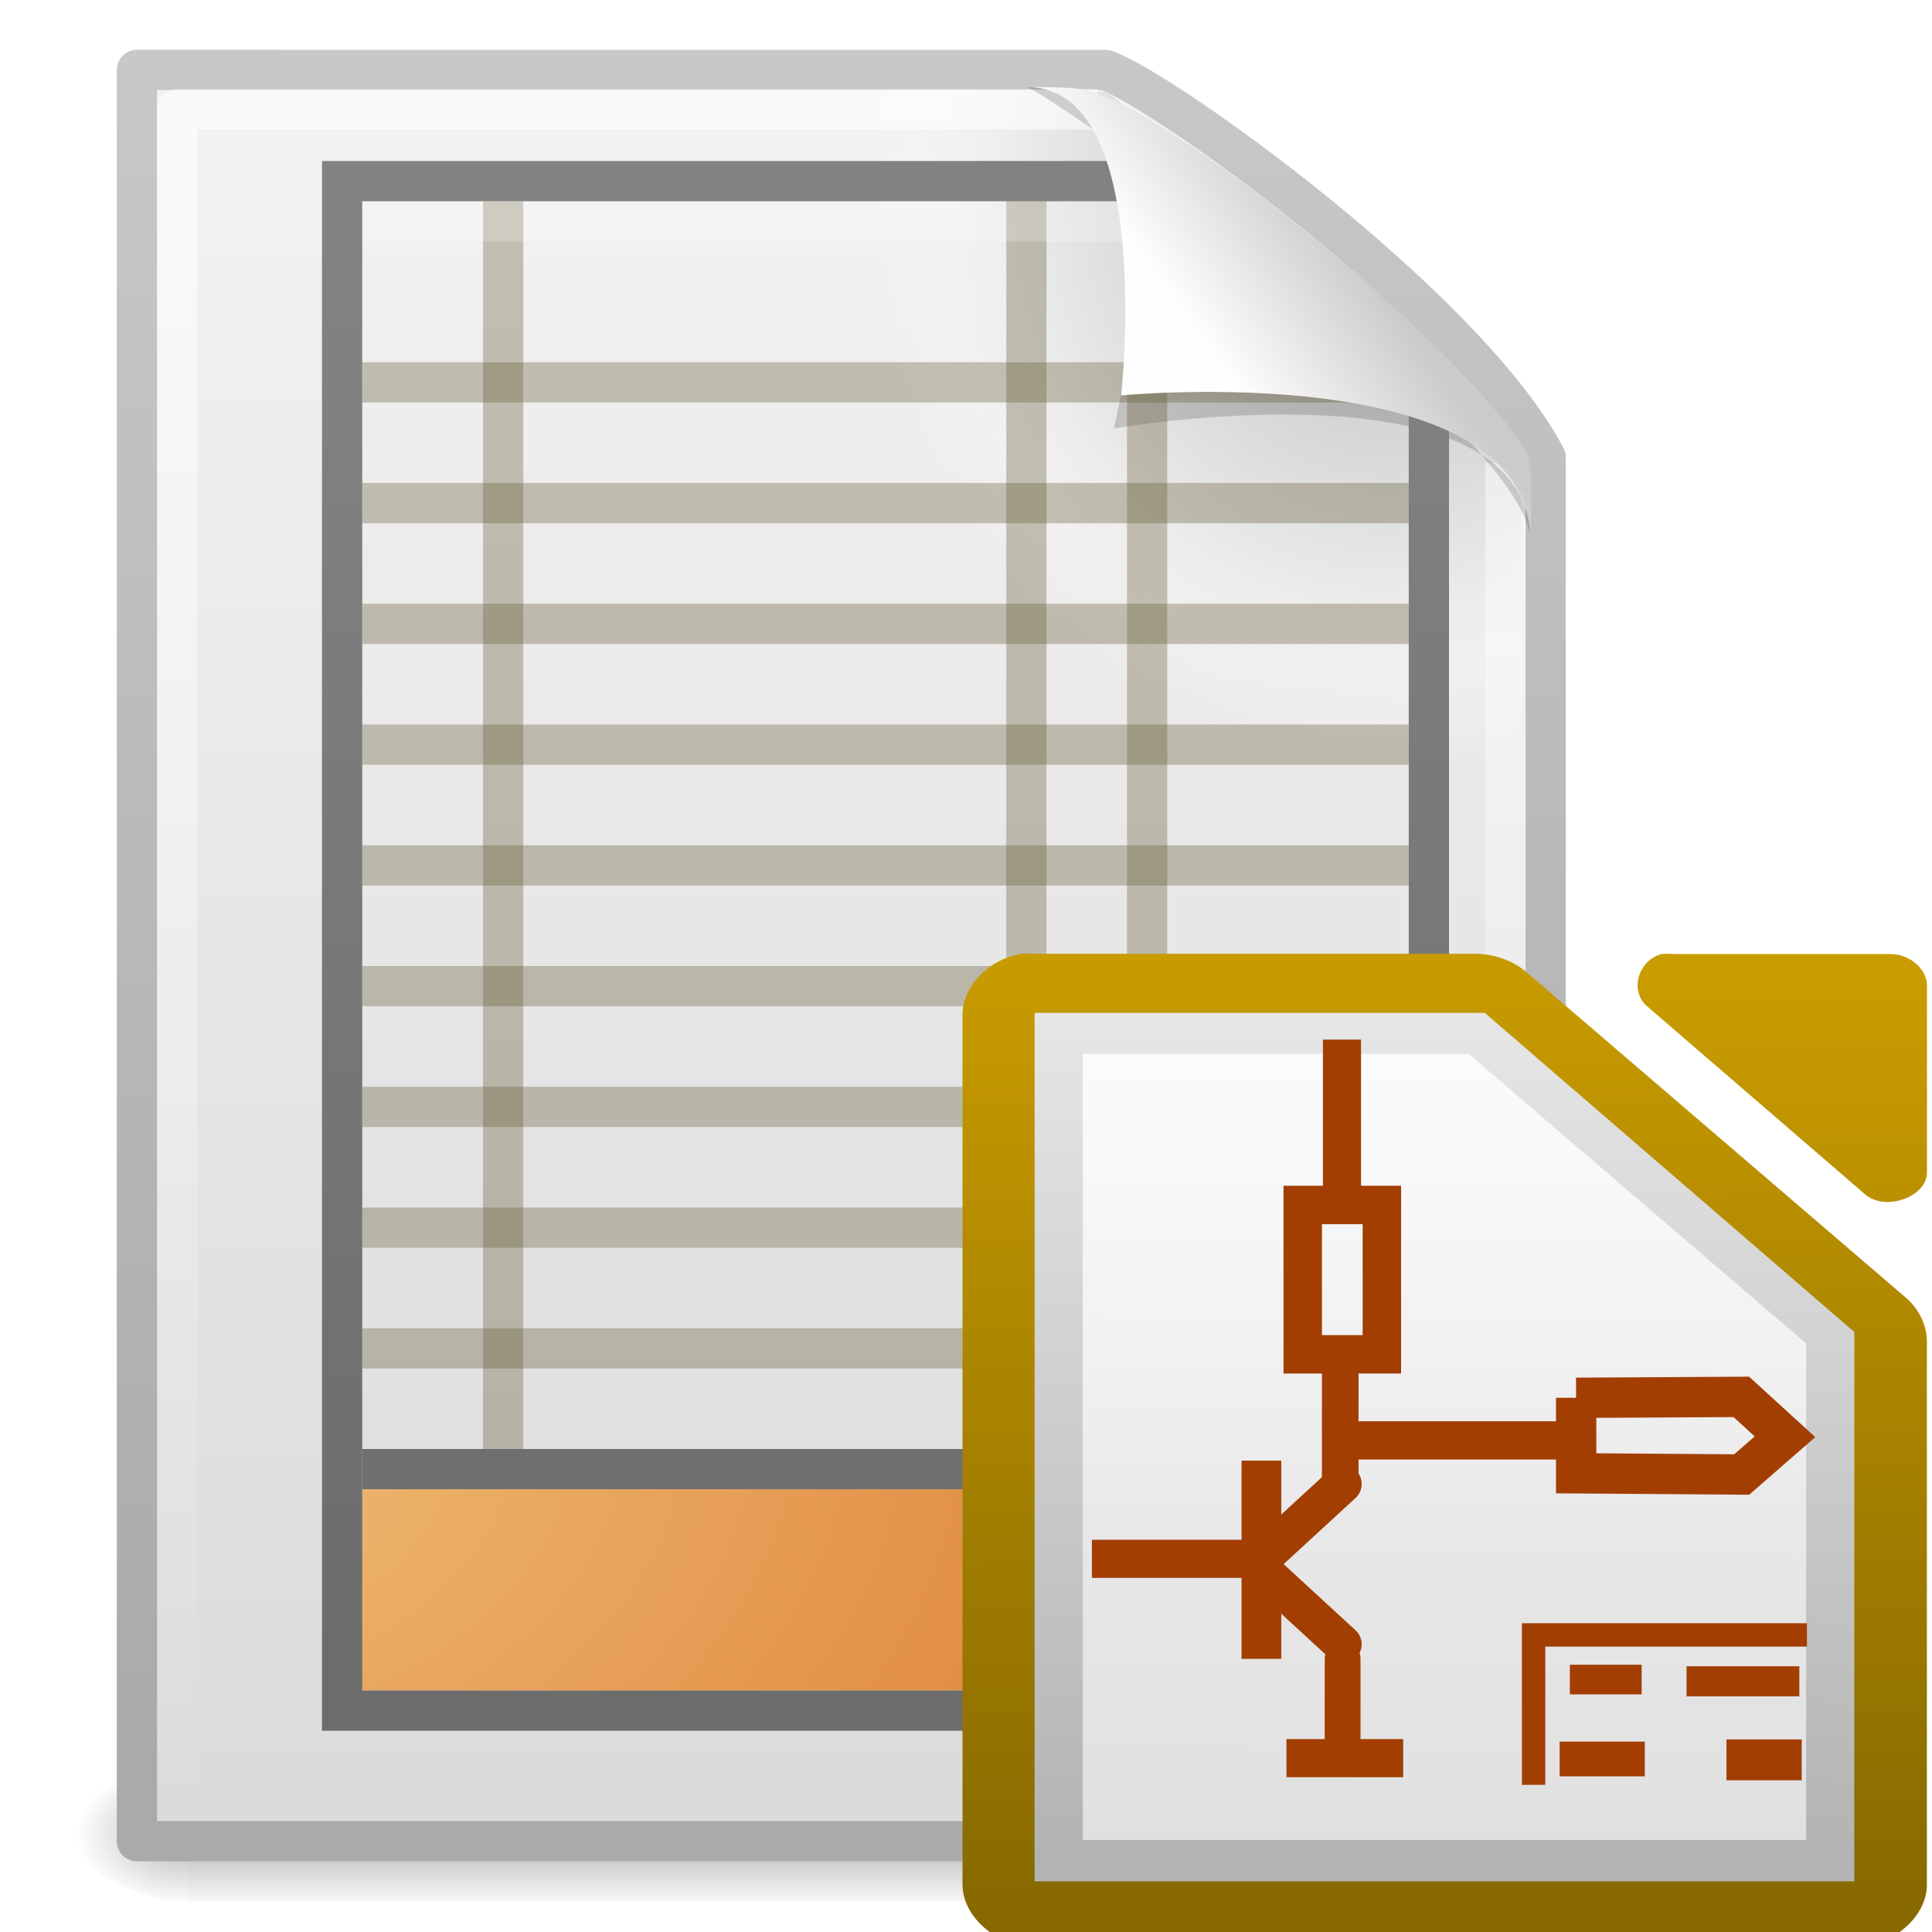 <?xml version="1.0" encoding="UTF-8" standalone="no"?>
<!-- Created with Inkscape (http://www.inkscape.org/) -->

<svg
   xmlns:dc="http://purl.org/dc/elements/1.1/"
   xmlns:cc="http://creativecommons.org/ns#"
   xmlns:rdf="http://www.w3.org/1999/02/22-rdf-syntax-ns#"
   xmlns:svg="http://www.w3.org/2000/svg"
   xmlns="http://www.w3.org/2000/svg"
   xmlns:xlink="http://www.w3.org/1999/xlink"
   xmlns:sodipodi="http://sodipodi.sourceforge.net/DTD/sodipodi-0.dtd"
   xmlns:inkscape="http://www.inkscape.org/namespaces/inkscape"
   id="svg4298"
   height="48px"
   width="48px"
   version="1.1"
   inkscape:version="0.48.4 r9939"
   sodipodi:docname="x-office-spreadsheet.svg">
  <sodipodi:namedview
     pagecolor="#ffffff"
     bordercolor="#666666"
     borderopacity="1"
     objecttolerance="10"
     gridtolerance="10"
     guidetolerance="10"
     inkscape:pageopacity="0"
     inkscape:pageshadow="2"
     inkscape:window-width="1366"
     inkscape:window-height="744"
     id="namedview65"
     showgrid="true"
     inkscape:zoom="6.2708333"
     inkscape:cx="5.7408638"
     inkscape:cy="41.496995"
     inkscape:window-x="0"
     inkscape:window-y="24"
     inkscape:window-maximized="1"
     inkscape:current-layer="layer1"
     showguides="true"
     inkscape:guide-bbox="true">
    <inkscape:grid
       type="xygrid"
       id="grid3961"
       empspacing="2"
       visible="true"
       enabled="true"
       snapvisiblegridlinesonly="true"
       spacingx="0.5px"
       spacingy="0.5px" />
  </sodipodi:namedview>
  <defs
     id="defs4300">
    <linearGradient
       id="linearGradient3394"
       y2="5.457"
       gradientUnits="userSpaceOnUse"
       x2="36.358"
       gradientTransform="matrix(0.998,0,0,1.041,1.066,0.135)"
       y1="8.059"
       x1="32.892">
      <stop
         id="stop8591"
         style="stop-color:#fefefe"
         offset="0" />
      <stop
         id="stop8593"
         style="stop-color:#cbcbcb"
         offset="1" />
    </linearGradient>
    <filter
       id="filter3212"
       height="1.329"
       width="1.297"
       color-interpolation-filters="sRGB"
       y="-.164"
       x="-.148">
      <feGaussianBlur
         id="feGaussianBlur3214"
         stdDeviation="0.774" />
    </filter>
    <linearGradient
       id="linearGradient3398"
       y2="40"
       xlink:href="#linearGradient3251"
       gradientUnits="userSpaceOnUse"
       x2="22.084"
       y1="6"
       x1="22.084"
       gradientTransform="translate(0.902,1.24)" />
    <linearGradient
       id="linearGradient3251">
      <stop
         id="stop3253"
         style="stop-color:#828282"
         offset="0" />
      <stop
         id="stop3255"
         style="stop-color:#6c6c6c"
         offset="1" />
    </linearGradient>
    <linearGradient
       id="linearGradient3401"
       y2="40.011"
       xlink:href="#linearGradient3251"
       gradientUnits="userSpaceOnUse"
       x2="17.072"
       y1="6.002"
       x1="17.072" />
    <radialGradient
       id="radialGradient3412"
       gradientUnits="userSpaceOnUse"
       cy="13.643"
       cx="15.321"
       gradientTransform="matrix(0 2.701 -4.127 0 71.627 -30.573)"
       r="12.5">
      <stop
         id="stop3618"
         style="stop-color:#f0c178"
         offset="0" />
      <stop
         id="stop3270"
         style="stop-color:#e18941"
         offset=".5" />
      <stop
         id="stop3620"
         style="stop-color:#ec4f18"
         offset="1" />
    </radialGradient>
    <linearGradient
       id="linearGradient3415"
       y2="46.017"
       gradientUnits="userSpaceOnUse"
       x2="24"
       gradientTransform="matrix(1,0,0,0.978,0.902,0.274)"
       y1="2"
       x1="24">
      <stop
         id="stop3213"
         style="stop-color:#fff"
         offset="0" />
      <stop
         id="stop3215"
         style="stop-color:#fff;stop-opacity:0"
         offset="1" />
    </linearGradient>
    <radialGradient
       id="radialGradient3418"
       gradientUnits="userSpaceOnUse"
       cy="112.3"
       cx="102"
       gradientTransform="matrix(0.362,0,0,-0.391,1.753,48.757)"
       r="139.56">
      <stop
         id="stop41"
         style="stop-color:#b7b8b9"
         offset="0" />
      <stop
         id="stop47"
         style="stop-color:#ececec"
         offset=".189" />
      <stop
         id="stop49"
         style="stop-color:#fafafa;stop-opacity:0"
         offset=".257" />
      <stop
         id="stop51"
         style="stop-color:#fff;stop-opacity:0"
         offset=".301" />
      <stop
         id="stop53"
         style="stop-color:#fafafa;stop-opacity:0"
         offset=".531" />
      <stop
         id="stop55"
         style="stop-color:#ebecec;stop-opacity:0"
         offset=".845" />
      <stop
         id="stop57"
         style="stop-color:#e1e2e3;stop-opacity:0"
         offset="1" />
    </radialGradient>
    <linearGradient
       id="linearGradient3421"
       y2="47.013"
       gradientUnits="userSpaceOnUse"
       x2="25.132"
       gradientTransform="matrix(1,0,0,0.956,0.902,-0.675)"
       y1=".985"
       x1="25.132">
      <stop
         id="stop3602"
         style="stop-color:#f4f4f4"
         offset="0" />
      <stop
         id="stop3604"
         style="stop-color:#dbdbdb"
         offset="1" />
    </linearGradient>
    <linearGradient
       id="linearGradient3423"
       y2="2.906"
       gradientUnits="userSpaceOnUse"
       x2="-51.786"
       gradientTransform="matrix(0.807,0,0,0.895,60.312,-1.74)"
       y1="50.786"
       x1="-51.786">
      <stop
         id="stop3106"
         style="stop-color:#aaa"
         offset="0" />
      <stop
         id="stop3108"
         style="stop-color:#c8c8c8"
         offset="1" />
    </linearGradient>
    <radialGradient
       id="radialGradient3426"
       xlink:href="#linearGradient5060"
       gradientUnits="userSpaceOnUse"
       cy="486.65"
       cx="605.71"
       gradientTransform="matrix(0.023,0,0,0.015,27.263,38.28)"
       r="117.14" />
    <linearGradient
       id="linearGradient5060">
      <stop
         id="stop5062"
         offset="0" />
      <stop
         id="stop5064"
         style="stop-opacity:0"
         offset="1" />
    </linearGradient>
    <radialGradient
       id="radialGradient3429"
       xlink:href="#linearGradient5060"
       gradientUnits="userSpaceOnUse"
       cy="486.65"
       cx="605.71"
       gradientTransform="matrix(-0.023,0,0,0.015,22.525,38.28)"
       r="117.14" />
    <linearGradient
       id="linearGradient4296"
       y2="609.51"
       gradientUnits="userSpaceOnUse"
       y1="366.65"
       gradientTransform="matrix(0.067,0,0,0.015,0.561,38.28)"
       x2="302.86"
       x1="302.86">
      <stop
         id="stop5050"
         style="stop-opacity:0"
         offset="0" />
      <stop
         id="stop5056"
         offset=".5" />
      <stop
         id="stop5052"
         style="stop-opacity:0"
         offset="1" />
    </linearGradient>
    <filter
       x="-.06"
       y="-.24"
       color-interpolation-filters="sRGB"
       width="1.12"
       height="1.481"
       id="filter3699">
      <feGaussianBlur
         stdDeviation="1.001"
         id="feGaussianBlur3701" />
    </filter>
    <linearGradient
       x1="23.576"
       y1="25.357"
       gradientTransform="matrix(1.154,-1.159,1.184,1.178,-33.698,16.09)"
       x2="23.576"
       gradientUnits="userSpaceOnUse"
       y2="31.211"
       id="linearGradient2888">
      <stop
         offset="0"
         id="stop3157" />
      <stop
         offset=".135"
         style="stop-color:#c3c3c3"
         id="stop3171" />
      <stop
         offset=".202"
         style="stop-color:#8c8c8c"
         id="stop3173" />
      <stop
         offset=".27"
         style="stop-color:#fff"
         id="stop3163" />
      <stop
         offset=".447"
         style="stop-color:#757575"
         id="stop3165" />
      <stop
         offset=".571"
         style="stop-color:#7d7d7d"
         id="stop3167" />
      <stop
         offset=".72"
         style="stop-color:#b6b6b6"
         id="stop3169" />
      <stop
         offset="1"
         id="stop3159" />
    </linearGradient>
    <linearGradient
       x1="30.038"
       y1="24.99"
       gradientTransform="matrix(1.121,-1.126,1.386,1.378,-37.505,10.578)"
       x2="30.038"
       gradientUnits="userSpaceOnUse"
       xlink:href="#linearGradient3240"
       y2="30"
       id="linearGradient2883" />
    <linearGradient
       x1="30.038"
       y1="24.99"
       gradientTransform="matrix(1.121,-1.126,1.386,1.378,-37.826,10.9)"
       x2="30.038"
       gradientUnits="userSpaceOnUse"
       xlink:href="#linearGradient3223"
       y2="30"
       id="linearGradient2880" />
    <linearGradient
       x1="30.038"
       y1="24.99"
       gradientTransform="matrix(1.121,-1.126,1.386,1.378,-36.389,9.457)"
       x2="30.038"
       gradientUnits="userSpaceOnUse"
       xlink:href="#linearGradient3240"
       y2="30"
       id="linearGradient2877" />
    <linearGradient
       x1="30.038"
       y1="24.99"
       gradientTransform="matrix(1.121,-1.126,1.386,1.378,-36.71,9.779)"
       x2="30.038"
       gradientUnits="userSpaceOnUse"
       xlink:href="#linearGradient3223"
       y2="30"
       id="linearGradient2874" />
    <linearGradient
       x1="30.038"
       y1="24.99"
       gradientTransform="matrix(1.121,-1.126,1.386,1.378,-35.268,8.33)"
       x2="30.038"
       gradientUnits="userSpaceOnUse"
       xlink:href="#linearGradient3240"
       y2="30"
       id="linearGradient2871" />
    <linearGradient
       x1="30.038"
       y1="24.99"
       gradientTransform="matrix(1.121,-1.126,1.386,1.378,-35.589,8.653)"
       x2="30.038"
       gradientUnits="userSpaceOnUse"
       xlink:href="#linearGradient3223"
       y2="30"
       id="linearGradient2868" />
    <linearGradient
       x1="5.518"
       y1="37.372"
       gradientTransform="matrix(0.942,0,0,0.941,1.426,3.209)"
       x2="9.522"
       gradientUnits="userSpaceOnUse"
       y2="41.392"
       id="linearGradient2865">
      <stop
         offset="0"
         style="stop-color:#cbbd27"
         id="stop3193" />
      <stop
         offset="1"
         style="stop-color:#9b901d"
         id="stop3195" />
    </linearGradient>
    <linearGradient
       x1="9"
       y1="29.057"
       gradientTransform="matrix(1.121,-1.126,1.386,1.378,-37.931,11.005)"
       x2="9"
       gradientUnits="userSpaceOnUse"
       y2="26.03"
       id="linearGradient2863">
      <stop
         offset="0"
         style="stop-color:#e4db7b"
         id="stop3292" />
      <stop
         offset="1"
         style="stop-color:#f4f0c8"
         id="stop3294" />
    </linearGradient>
    <linearGradient
       id="linearGradient3223">
      <stop
         offset="0"
         style="stop-color:#999"
         id="stop3225" />
      <stop
         offset=".5"
         style="stop-color:#fff"
         id="stop3231" />
      <stop
         offset="1"
         style="stop-color:#777"
         id="stop3227" />
    </linearGradient>
    <linearGradient
       id="linearGradient3240">
      <stop
         offset="0"
         style="stop-color:#3e3e3e"
         id="stop3242" />
      <stop
         offset=".5"
         style="stop-color:#828282"
         id="stop3244" />
      <stop
         offset="1"
         style="stop-color:#3c3c3c"
         id="stop3246" />
    </linearGradient>
    <linearGradient
       y2="41.392"
       x2="9.522"
       y1="37.372"
       x1="5.518"
       gradientTransform="matrix(0.526,0,0,0.52,81.027,79.545)"
       gradientUnits="userSpaceOnUse"
       id="linearGradient4136"
       xlink:href="#bm-0-2"
       inkscape:collect="always" />
    <linearGradient
       y2="26.03"
       x2="9"
       y1="29.057"
       x1="9"
       gradientTransform="matrix(0.626,-0.622,0.773,0.762,59.06,83.852)"
       gradientUnits="userSpaceOnUse"
       id="linearGradient4134"
       xlink:href="#bl-2-6"
       inkscape:collect="always" />
    <linearGradient
       y2="30"
       x2="30.038"
       y1="24.99"
       x1="30.038"
       gradientTransform="matrix(0.626,-0.622,0.773,0.762,60.367,82.552)"
       gradientUnits="userSpaceOnUse"
       id="linearGradient4132"
       xlink:href="#aq-0"
       inkscape:collect="always" />
    <linearGradient
       y2="30"
       x2="30.038"
       y1="24.99"
       x1="30.038"
       gradientTransform="matrix(0.626,-0.622,0.773,0.762,60.547,82.374)"
       gradientUnits="userSpaceOnUse"
       id="linearGradient4130"
       xlink:href="#ar-2-5"
       inkscape:collect="always" />
    <linearGradient
       y2="30"
       x2="30.038"
       y1="24.99"
       x1="30.038"
       gradientTransform="matrix(0.626,-0.622,0.773,0.762,59.742,83.175)"
       gradientUnits="userSpaceOnUse"
       id="linearGradient4128"
       xlink:href="#aq-0"
       inkscape:collect="always" />
    <linearGradient
       y2="30"
       x2="30.038"
       y1="24.99"
       x1="30.038"
       gradientTransform="matrix(0.626,-0.622,0.773,0.762,59.921,82.996)"
       gradientUnits="userSpaceOnUse"
       id="linearGradient4126"
       xlink:href="#ar-2-5"
       inkscape:collect="always" />
    <linearGradient
       y2="30"
       x2="30.038"
       y1="24.99"
       x1="30.038"
       gradientTransform="matrix(0.626,-0.622,0.773,0.762,59.119,83.794)"
       gradientUnits="userSpaceOnUse"
       id="linearGradient4124"
       xlink:href="#aq-0"
       inkscape:collect="always" />
    <linearGradient
       y2="30"
       x2="30.038"
       y1="24.99"
       x1="30.038"
       gradientTransform="matrix(0.626,-0.622,0.773,0.762,59.298,83.616)"
       gradientUnits="userSpaceOnUse"
       id="linearGradient4122"
       xlink:href="#ar-2-5"
       inkscape:collect="always" />
    <linearGradient
       y2="31.211"
       x2="23.576"
       y1="25.357"
       x1="23.576"
       gradientTransform="matrix(0.644,-0.64,0.661,0.651,61.423,86.661)"
       gradientUnits="userSpaceOnUse"
       id="linearGradient4120"
       xlink:href="#be-2-3"
       inkscape:collect="always" />
    <linearGradient
       x1="5.518"
       y1="37.372"
       gradientTransform="matrix(0.526,0,0,0.52,81.027,79.545)"
       x2="9.522"
       gradientUnits="userSpaceOnUse"
       y2="41.392"
       id="bm-0-2">
      <stop
         id="stop208-1"
         offset="0"
         stop-color="#cbbd27" />
      <stop
         id="stop210-5"
         offset="1"
         stop-color="#9b901d" />
    </linearGradient>
    <linearGradient
       x1="9"
       y1="29.057"
       gradientTransform="matrix(0.626,-0.622,0.773,0.762,59.06,83.852)"
       x2="9"
       gradientUnits="userSpaceOnUse"
       y2="26.03"
       id="bl-2-6">
      <stop
         id="stop203-9-1"
         offset="0"
         stop-color="#e4db7b" />
      <stop
         id="stop205-9-3"
         offset="1"
         stop-color="#f4f0c8" />
    </linearGradient>
    <linearGradient
       id="linearGradient3268">
      <stop
         id="stop3270-6"
         offset="0"
         stop-color="#999" />
      <stop
         id="stop3272"
         offset=".5"
         stop-color="#fff" />
      <stop
         id="stop3274"
         offset="1"
         stop-color="#777" />
    </linearGradient>
    <linearGradient
       x1="30.038"
       y1="24.99"
       gradientTransform="matrix(0.626,-0.622,0.773,0.762,60.367,82.552)"
       x2="30.038"
       gradientUnits="userSpaceOnUse"
       xlink:href="#aq-0"
       y2="30"
       id="bk-6-9" />
    <linearGradient
       id="linearGradient3259">
      <stop
         id="stop3261"
         offset="0"
         stop-color="#3e3e3e" />
      <stop
         id="stop3263"
         offset=".5"
         stop-color="#828282" />
      <stop
         id="stop3265"
         offset="1"
         stop-color="#3c3c3c" />
    </linearGradient>
    <linearGradient
       x1="30.038"
       y1="24.99"
       gradientTransform="matrix(0.626,-0.622,0.773,0.762,60.547,82.374)"
       x2="30.038"
       gradientUnits="userSpaceOnUse"
       xlink:href="#ar-2-5"
       y2="30"
       id="bj-0-7" />
    <linearGradient
       id="linearGradient3250">
      <stop
         id="stop3252"
         offset="0"
         stop-color="#999" />
      <stop
         id="stop3254"
         offset=".5"
         stop-color="#fff" />
      <stop
         id="stop3256"
         offset="1"
         stop-color="#777" />
    </linearGradient>
    <linearGradient
       x1="30.038"
       y1="24.99"
       gradientTransform="matrix(0.626,-0.622,0.773,0.762,59.742,83.175)"
       x2="30.038"
       gradientUnits="userSpaceOnUse"
       xlink:href="#aq-0"
       y2="30"
       id="bi-4-7" />
    <linearGradient
       id="linearGradient3241">
      <stop
         id="stop3243"
         offset="0"
         stop-color="#3e3e3e" />
      <stop
         id="stop3245"
         offset=".5"
         stop-color="#828282" />
      <stop
         id="stop3247"
         offset="1"
         stop-color="#3c3c3c" />
    </linearGradient>
    <linearGradient
       x1="30.038"
       y1="24.99"
       gradientTransform="matrix(0.626,-0.622,0.773,0.762,59.921,82.996)"
       x2="30.038"
       gradientUnits="userSpaceOnUse"
       xlink:href="#ar-2-5"
       y2="30"
       id="bh-2-6" />
    <linearGradient
       id="aq-0">
      <stop
         id="stop173-4"
         offset="0"
         stop-color="#999" />
      <stop
         id="stop175-6"
         offset=".5"
         stop-color="#fff" />
      <stop
         id="stop177-2"
         offset="1"
         stop-color="#777" />
    </linearGradient>
    <linearGradient
       x1="30.038"
       y1="24.99"
       gradientTransform="matrix(0.626,-0.622,0.773,0.762,59.119,83.794)"
       x2="30.038"
       gradientUnits="userSpaceOnUse"
       xlink:href="#aq-0"
       y2="30"
       id="bg-7-0" />
    <linearGradient
       id="ar-2-5">
      <stop
         id="stop166-8-6"
         offset="0"
         stop-color="#3e3e3e" />
      <stop
         id="stop168-4-6"
         offset=".5"
         stop-color="#828282" />
      <stop
         id="stop170-4"
         offset="1"
         stop-color="#3c3c3c" />
    </linearGradient>
    <linearGradient
       x1="30.038"
       y1="24.99"
       gradientTransform="matrix(0.626,-0.622,0.773,0.762,59.298,83.616)"
       x2="30.038"
       gradientUnits="userSpaceOnUse"
       xlink:href="#ar-2-5"
       y2="30"
       id="bf-6-0" />
    <linearGradient
       x1="23.576"
       y1="25.357"
       gradientTransform="matrix(0.644,-0.64,0.661,0.651,61.423,86.661)"
       x2="23.576"
       gradientUnits="userSpaceOnUse"
       y2="31.211"
       id="be-2-3">
      <stop
         id="stop180-9"
         offset="0" />
      <stop
         id="stop182-1"
         offset=".135"
         stop-color="#c3c3c3" />
      <stop
         id="stop184-9"
         offset=".202"
         stop-color="#8c8c8c" />
      <stop
         id="stop186-6"
         offset=".27"
         stop-color="#fff" />
      <stop
         id="stop188-5-9"
         offset=".447"
         stop-color="#757575" />
      <stop
         id="stop190-8-3"
         offset=".571"
         stop-color="#7d7d7d" />
      <stop
         id="stop192-3"
         offset=".72"
         stop-color="#b6b6b6" />
      <stop
         id="stop194-8"
         offset="1" />
    </linearGradient>
    <linearGradient
       inkscape:collect="always"
       xlink:href="#aw-1-2"
       id="linearGradient5836-2"
       gradientUnits="userSpaceOnUse"
       gradientTransform="translate(-143,-64)"
       x1="153"
       y1="79.557"
       x2="153"
       y2="76.444" />
    <linearGradient
       x1="153"
       y1="79.557"
       gradientTransform="translate(-143,-64)"
       x2="153"
       gradientUnits="userSpaceOnUse"
       y2="76.444"
       id="aw-1-2">
      <stop
         id="stop136-7-1"
         offset="0"
         stop-color="#fff" />
      <stop
         id="stop138-4-61"
         offset="1"
         stop-color="#ddd" />
    </linearGradient>
    <linearGradient
       y2="76.444"
       x2="153"
       y1="79.557"
       x1="153"
       gradientTransform="translate(-143,-64)"
       gradientUnits="userSpaceOnUse"
       id="linearGradient3296-3-10"
       xlink:href="#aw-1-2"
       inkscape:collect="always" />
    <linearGradient
       x1="154.1"
       y1="79.101"
       gradientTransform="translate(-143,-64)"
       x2="151.9"
       gradientUnits="userSpaceOnUse"
       y2="76.9"
       id="ax-8-027">
      <stop
         id="stop141-0-36"
         offset="0"
         stop-color="#bbb" />
      <stop
         id="stop143-8-11"
         offset="1"
         stop-color="#616161" />
    </linearGradient>
    <linearGradient
       y2="76.9"
       x2="151.9"
       y1="79.101"
       x1="154.1"
       gradientTransform="translate(-143,-64)"
       gradientUnits="userSpaceOnUse"
       id="linearGradient5814-72"
       xlink:href="#ax-8-027"
       inkscape:collect="always" />
    <linearGradient
       inkscape:collect="always"
       xlink:href="#aw-1-6"
       id="linearGradient5836-0"
       gradientUnits="userSpaceOnUse"
       gradientTransform="translate(-143,-64)"
       x1="153"
       y1="79.557"
       x2="153"
       y2="76.444" />
    <linearGradient
       x1="153"
       y1="79.557"
       gradientTransform="translate(-143,-64)"
       x2="153"
       gradientUnits="userSpaceOnUse"
       y2="76.444"
       id="aw-1-6">
      <stop
         id="stop136-7-02"
         offset="0"
         stop-color="#fff" />
      <stop
         id="stop138-4-5"
         offset="1"
         stop-color="#ddd" />
    </linearGradient>
    <linearGradient
       y2="76.444"
       x2="153"
       y1="79.557"
       x1="153"
       gradientTransform="translate(-143,-64)"
       gradientUnits="userSpaceOnUse"
       id="linearGradient3296-3-02"
       xlink:href="#aw-1-6"
       inkscape:collect="always" />
    <linearGradient
       x1="154.1"
       y1="79.101"
       gradientTransform="translate(-143,-64)"
       x2="151.9"
       gradientUnits="userSpaceOnUse"
       y2="76.9"
       id="ax-8-71">
      <stop
         id="stop141-0-548"
         offset="0"
         stop-color="#bbb" />
      <stop
         id="stop143-8-54"
         offset="1"
         stop-color="#616161" />
    </linearGradient>
    <linearGradient
       y2="76.9"
       x2="151.9"
       y1="79.101"
       x1="154.1"
       gradientTransform="translate(-143,-64)"
       gradientUnits="userSpaceOnUse"
       id="linearGradient5814-06"
       xlink:href="#ax-8-71"
       inkscape:collect="always" />
    <linearGradient
       inkscape:collect="always"
       xlink:href="#aw-1-72"
       id="linearGradient5836-6"
       gradientUnits="userSpaceOnUse"
       gradientTransform="translate(-143,-64)"
       x1="153"
       y1="79.557"
       x2="153"
       y2="76.444" />
    <linearGradient
       x1="153"
       y1="79.557"
       gradientTransform="translate(-143,-64)"
       x2="153"
       gradientUnits="userSpaceOnUse"
       y2="76.444"
       id="aw-1-72">
      <stop
         id="stop136-7-53"
         offset="0"
         stop-color="#fff" />
      <stop
         id="stop138-4-41"
         offset="1"
         stop-color="#ddd" />
    </linearGradient>
    <linearGradient
       y2="76.444"
       x2="153"
       y1="79.557"
       x1="153"
       gradientTransform="translate(-143,-64)"
       gradientUnits="userSpaceOnUse"
       id="linearGradient3296-3-0"
       xlink:href="#aw-1-72"
       inkscape:collect="always" />
    <linearGradient
       x1="154.1"
       y1="79.101"
       gradientTransform="translate(-143,-64)"
       x2="151.9"
       gradientUnits="userSpaceOnUse"
       y2="76.9"
       id="ax-8-02">
      <stop
         id="stop141-0-50"
         offset="0"
         stop-color="#bbb" />
      <stop
         id="stop143-8-1"
         offset="1"
         stop-color="#616161" />
    </linearGradient>
    <linearGradient
       y2="76.9"
       x2="151.9"
       y1="79.101"
       x1="154.1"
       gradientTransform="translate(-143,-64)"
       gradientUnits="userSpaceOnUse"
       id="linearGradient5814-08"
       xlink:href="#ax-8-02"
       inkscape:collect="always" />
    <linearGradient
       inkscape:collect="always"
       xlink:href="#aw-1-7"
       id="linearGradient5836-89"
       gradientUnits="userSpaceOnUse"
       gradientTransform="translate(-143,-64)"
       x1="153"
       y1="79.557"
       x2="153"
       y2="76.444" />
    <linearGradient
       x1="153"
       y1="79.557"
       gradientTransform="translate(-143,-64)"
       x2="153"
       gradientUnits="userSpaceOnUse"
       y2="76.444"
       id="aw-1-7">
      <stop
         id="stop136-7-7"
         offset="0"
         stop-color="#fff" />
      <stop
         id="stop138-4-8"
         offset="1"
         stop-color="#ddd" />
    </linearGradient>
    <linearGradient
       y2="76.444"
       x2="153"
       y1="79.557"
       x1="153"
       gradientTransform="translate(-143,-64)"
       gradientUnits="userSpaceOnUse"
       id="linearGradient3296-3-19"
       xlink:href="#aw-1-7"
       inkscape:collect="always" />
    <linearGradient
       x1="154.1"
       y1="79.101"
       gradientTransform="translate(-143,-64)"
       x2="151.9"
       gradientUnits="userSpaceOnUse"
       y2="76.9"
       id="ax-8-3">
      <stop
         id="stop141-0-54"
         offset="0"
         stop-color="#bbb" />
      <stop
         id="stop143-8-6"
         offset="1"
         stop-color="#616161" />
    </linearGradient>
    <linearGradient
       y2="76.9"
       x2="151.9"
       y1="79.101"
       x1="154.1"
       gradientTransform="translate(-143,-64)"
       gradientUnits="userSpaceOnUse"
       id="linearGradient5814-78"
       xlink:href="#ax-8-3"
       inkscape:collect="always" />
    <linearGradient
       inkscape:collect="always"
       xlink:href="#aw-1-1"
       id="linearGradient5836-9"
       gradientUnits="userSpaceOnUse"
       gradientTransform="translate(-143,-64)"
       x1="153"
       y1="79.557"
       x2="153"
       y2="76.444" />
    <linearGradient
       x1="153"
       y1="79.557"
       gradientTransform="translate(-143,-64)"
       x2="153"
       gradientUnits="userSpaceOnUse"
       y2="76.444"
       id="aw-1-1">
      <stop
         id="stop136-7-5"
         offset="0"
         stop-color="#fff" />
      <stop
         id="stop138-4-6"
         offset="1"
         stop-color="#ddd" />
    </linearGradient>
    <linearGradient
       y2="76.444"
       x2="153"
       y1="79.557"
       x1="153"
       gradientTransform="translate(-143,-64)"
       gradientUnits="userSpaceOnUse"
       id="linearGradient3296-3-4"
       xlink:href="#aw-1-1"
       inkscape:collect="always" />
    <linearGradient
       x1="154.1"
       y1="79.101"
       gradientTransform="translate(-143,-64)"
       x2="151.9"
       gradientUnits="userSpaceOnUse"
       y2="76.9"
       id="ax-8-0">
      <stop
         id="stop141-0-9"
         offset="0"
         stop-color="#bbb" />
      <stop
         id="stop143-8-2"
         offset="1"
         stop-color="#616161" />
    </linearGradient>
    <linearGradient
       y2="76.9"
       x2="151.9"
       y1="79.101"
       x1="154.1"
       gradientTransform="translate(-143,-64)"
       gradientUnits="userSpaceOnUse"
       id="linearGradient5814-7"
       xlink:href="#ax-8-0"
       inkscape:collect="always" />
    <linearGradient
       inkscape:collect="always"
       xlink:href="#aw-1-92"
       id="linearGradient5836-8"
       gradientUnits="userSpaceOnUse"
       gradientTransform="translate(-143,-64)"
       x1="153"
       y1="79.557"
       x2="153"
       y2="76.444" />
    <linearGradient
       x1="153"
       y1="79.557"
       gradientTransform="translate(-143,-64)"
       x2="153"
       gradientUnits="userSpaceOnUse"
       y2="76.444"
       id="aw-1-92">
      <stop
         id="stop136-7-6"
         offset="0"
         stop-color="#fff" />
      <stop
         id="stop138-4-1"
         offset="1"
         stop-color="#ddd" />
    </linearGradient>
    <linearGradient
       y2="76.444"
       x2="153"
       y1="79.557"
       x1="153"
       gradientTransform="translate(-143,-64)"
       gradientUnits="userSpaceOnUse"
       id="linearGradient3296-3-9"
       xlink:href="#aw-1-92"
       inkscape:collect="always" />
    <linearGradient
       x1="154.1"
       y1="79.101"
       gradientTransform="translate(-143,-64)"
       x2="151.9"
       gradientUnits="userSpaceOnUse"
       y2="76.9"
       id="ax-8-42">
      <stop
         id="stop141-0-1"
         offset="0"
         stop-color="#bbb" />
      <stop
         id="stop143-8-3"
         offset="1"
         stop-color="#616161" />
    </linearGradient>
    <linearGradient
       y2="76.9"
       x2="151.9"
       y1="79.101"
       x1="154.1"
       gradientTransform="translate(-143,-64)"
       gradientUnits="userSpaceOnUse"
       id="linearGradient5814-861"
       xlink:href="#ax-8-42"
       inkscape:collect="always" />
    <linearGradient
       inkscape:collect="always"
       xlink:href="#aw-1-0"
       id="linearGradient5836-47"
       gradientUnits="userSpaceOnUse"
       gradientTransform="translate(-143,-64)"
       x1="153"
       y1="79.557"
       x2="153"
       y2="76.444" />
    <linearGradient
       x1="153"
       y1="79.557"
       gradientTransform="translate(-143,-64)"
       x2="153"
       gradientUnits="userSpaceOnUse"
       y2="76.444"
       id="aw-1-0">
      <stop
         id="stop136-7-08"
         offset="0"
         stop-color="#fff" />
      <stop
         id="stop138-4-9"
         offset="1"
         stop-color="#ddd" />
    </linearGradient>
    <linearGradient
       y2="76.444"
       x2="153"
       y1="79.557"
       x1="153"
       gradientTransform="translate(-143,-64)"
       gradientUnits="userSpaceOnUse"
       id="linearGradient3296-3-2"
       xlink:href="#aw-1-0"
       inkscape:collect="always" />
    <linearGradient
       x1="154.1"
       y1="79.101"
       gradientTransform="translate(-143,-64)"
       x2="151.9"
       gradientUnits="userSpaceOnUse"
       y2="76.9"
       id="ax-8-75">
      <stop
         id="stop141-0-3"
         offset="0"
         stop-color="#bbb" />
      <stop
         id="stop143-8-4"
         offset="1"
         stop-color="#616161" />
    </linearGradient>
    <linearGradient
       y2="76.9"
       x2="151.9"
       y1="79.101"
       x1="154.1"
       gradientTransform="translate(-143,-64)"
       gradientUnits="userSpaceOnUse"
       id="linearGradient5814-0"
       xlink:href="#ax-8-75"
       inkscape:collect="always" />
    <linearGradient
       inkscape:collect="always"
       xlink:href="#aw-1-95"
       id="linearGradient5836-43"
       gradientUnits="userSpaceOnUse"
       gradientTransform="translate(-143,-64)"
       x1="153"
       y1="79.557"
       x2="153"
       y2="76.444" />
    <linearGradient
       x1="153"
       y1="79.557"
       gradientTransform="translate(-143,-64)"
       x2="153"
       gradientUnits="userSpaceOnUse"
       y2="76.444"
       id="aw-1-95">
      <stop
         id="stop136-7-0"
         offset="0"
         stop-color="#fff" />
      <stop
         id="stop138-4-4"
         offset="1"
         stop-color="#ddd" />
    </linearGradient>
    <linearGradient
       y2="76.444"
       x2="153"
       y1="79.557"
       x1="153"
       gradientTransform="translate(-143,-64)"
       gradientUnits="userSpaceOnUse"
       id="linearGradient3296-3-8"
       xlink:href="#aw-1-95"
       inkscape:collect="always" />
    <linearGradient
       x1="154.1"
       y1="79.101"
       gradientTransform="translate(-143,-64)"
       x2="151.9"
       gradientUnits="userSpaceOnUse"
       y2="76.9"
       id="ax-8-4">
      <stop
         id="stop141-0-8"
         offset="0"
         stop-color="#bbb" />
      <stop
         id="stop143-8-77"
         offset="1"
         stop-color="#616161" />
    </linearGradient>
    <linearGradient
       y2="76.9"
       x2="151.9"
       y1="79.101"
       x1="154.1"
       gradientTransform="translate(-143,-64)"
       gradientUnits="userSpaceOnUse"
       id="linearGradient5814-86"
       xlink:href="#ax-8-4"
       inkscape:collect="always" />
    <linearGradient
       inkscape:collect="always"
       xlink:href="#aw-1-9"
       id="linearGradient5836-4"
       gradientUnits="userSpaceOnUse"
       gradientTransform="translate(-143,-64)"
       x1="153"
       y1="79.557"
       x2="153"
       y2="76.444" />
    <linearGradient
       x1="153"
       y1="79.557"
       gradientTransform="translate(-143,-64)"
       x2="153"
       gradientUnits="userSpaceOnUse"
       y2="76.444"
       id="aw-1-9">
      <stop
         id="stop136-7-4"
         offset="0"
         stop-color="#fff" />
      <stop
         id="stop138-4-70"
         offset="1"
         stop-color="#ddd" />
    </linearGradient>
    <linearGradient
       y2="76.444"
       x2="153"
       y1="79.557"
       x1="153"
       gradientTransform="translate(-143,-64)"
       gradientUnits="userSpaceOnUse"
       id="linearGradient3296-3-3"
       xlink:href="#aw-1-9"
       inkscape:collect="always" />
    <linearGradient
       x1="154.1"
       y1="79.101"
       gradientTransform="translate(-143,-64)"
       x2="151.9"
       gradientUnits="userSpaceOnUse"
       y2="76.9"
       id="ax-8-7">
      <stop
         id="stop141-0-57"
         offset="0"
         stop-color="#bbb" />
      <stop
         id="stop143-8-5"
         offset="1"
         stop-color="#616161" />
    </linearGradient>
    <linearGradient
       y2="76.9"
       x2="151.9"
       y1="79.101"
       x1="154.1"
       gradientTransform="translate(-143,-64)"
       gradientUnits="userSpaceOnUse"
       id="linearGradient5814-1"
       xlink:href="#ax-8-7"
       inkscape:collect="always" />
    <linearGradient
       inkscape:collect="always"
       xlink:href="#aw-1-8"
       id="linearGradient5836"
       gradientUnits="userSpaceOnUse"
       gradientTransform="translate(-143,-64)"
       x1="153"
       y1="79.557"
       x2="153"
       y2="76.444" />
    <linearGradient
       x1="153"
       y1="79.557"
       gradientTransform="translate(-143,-64)"
       x2="153"
       gradientUnits="userSpaceOnUse"
       y2="76.444"
       id="aw-1-8">
      <stop
         id="stop136-7-2"
         offset="0"
         stop-color="#fff" />
      <stop
         id="stop138-4-7"
         offset="1"
         stop-color="#ddd" />
    </linearGradient>
    <linearGradient
       y2="76.444"
       x2="153"
       y1="79.557"
       x1="153"
       gradientTransform="translate(-143,-64)"
       gradientUnits="userSpaceOnUse"
       id="linearGradient3296-3-1"
       xlink:href="#aw-1-8"
       inkscape:collect="always" />
    <linearGradient
       x1="154.1"
       y1="79.101"
       gradientTransform="translate(-143,-64)"
       x2="151.9"
       gradientUnits="userSpaceOnUse"
       y2="76.9"
       id="ax-8-9">
      <stop
         id="stop141-0-5"
         offset="0"
         stop-color="#bbb" />
      <stop
         id="stop143-8-7"
         offset="1"
         stop-color="#616161" />
    </linearGradient>
    <linearGradient
       y2="76.9"
       x2="151.9"
       y1="79.101"
       x1="154.1"
       gradientTransform="translate(-143,-64)"
       gradientUnits="userSpaceOnUse"
       id="linearGradient5814-8"
       xlink:href="#ax-8-9"
       inkscape:collect="always" />
    <linearGradient
       y2="76.9"
       x2="151.9"
       y1="79.101"
       x1="154.1"
       gradientTransform="translate(-143,-64)"
       gradientUnits="userSpaceOnUse"
       id="linearGradient5814"
       xlink:href="#ax-8"
       inkscape:collect="always" />
    <linearGradient
       x1="154.1"
       y1="79.101"
       gradientTransform="translate(-143,-64)"
       x2="151.9"
       gradientUnits="userSpaceOnUse"
       y2="76.9"
       id="ax-6">
      <stop
         id="stop141-7"
         offset="0"
         stop-color="#bbb" />
      <stop
         id="stop143-7"
         offset="1"
         stop-color="#616161" />
    </linearGradient>
    <linearGradient
       y2="76.9"
       x2="151.9"
       y1="79.101"
       x1="154.1"
       gradientTransform="translate(-143,-64)"
       gradientUnits="userSpaceOnUse"
       id="linearGradient3298-2"
       xlink:href="#ax-6"
       inkscape:collect="always" />
    <linearGradient
       x1="153"
       y1="79.557"
       gradientTransform="translate(-143,-64)"
       x2="153"
       gradientUnits="userSpaceOnUse"
       y2="76.444"
       id="aw-10">
      <stop
         id="stop136-1"
         offset="0"
         stop-color="#fff" />
      <stop
         id="stop138-5"
         offset="1"
         stop-color="#ddd" />
    </linearGradient>
    <linearGradient
       x1="154.1"
       y1="79.101"
       gradientTransform="translate(-143,-64)"
       x2="151.9"
       gradientUnits="userSpaceOnUse"
       y2="76.9"
       id="ax-8">
      <stop
         id="stop141-0"
         offset="0"
         stop-color="#bbb" />
      <stop
         id="stop143-8"
         offset="1"
         stop-color="#616161" />
    </linearGradient>
    <linearGradient
       y2="76.9"
       x2="151.9"
       y1="79.101"
       x1="154.1"
       gradientTransform="translate(-143,-64)"
       gradientUnits="userSpaceOnUse"
       id="linearGradient3298-8"
       xlink:href="#ax-8"
       inkscape:collect="always" />
    <linearGradient
       x1="153"
       y1="79.557"
       gradientTransform="translate(-143,-64)"
       x2="153"
       gradientUnits="userSpaceOnUse"
       y2="76.444"
       id="aw-1">
      <stop
         id="stop136-7"
         offset="0"
         stop-color="#fff" />
      <stop
         id="stop138-4"
         offset="1"
         stop-color="#ddd" />
    </linearGradient>
    <linearGradient
       y2="76.444"
       x2="153"
       y1="79.557"
       x1="153"
       gradientTransform="translate(-143,-64)"
       gradientUnits="userSpaceOnUse"
       id="linearGradient3296-3"
       xlink:href="#aw-1"
       inkscape:collect="always" />
    <radialGradient
       r="139.56"
       cy="112.3"
       cx="102"
       gradientTransform="matrix(0.248,0,0,0.214,-2.834,-0.708)"
       gradientUnits="userSpaceOnUse"
       id="radialGradient3371"
       xlink:href="#az"
       inkscape:collect="always" />
    <linearGradient
       y2="99.255"
       x2="91.229"
       y1="106.41"
       x1="98.617"
       gradientTransform="matrix(0.248,0,0,0.214,-2.842,-0.791)"
       gradientUnits="userSpaceOnUse"
       id="linearGradient3327"
       xlink:href="#bd"
       inkscape:collect="always" />
    <linearGradient
       y2="84.9"
       x2="151.9"
       y1="87.101"
       x1="154.1"
       gradientTransform="translate(-143,-64)"
       gradientUnits="userSpaceOnUse"
       id="linearGradient3294"
       xlink:href="#av"
       inkscape:collect="always" />
    <linearGradient
       y2="124.44"
       x2="153"
       y1="127.56"
       x1="153"
       gradientTransform="translate(-143,-64)"
       gradientUnits="userSpaceOnUse"
       id="linearGradient3272"
       xlink:href="#bz"
       inkscape:collect="always" />
    <linearGradient
       x1="98.617"
       y1="106.41"
       gradientTransform="matrix(0.21,0,0,0.207,-0.545,-0.448)"
       x2="91.229"
       gradientUnits="userSpaceOnUse"
       y2="99.255"
       id="bd">
      <stop
         id="stop193"
         offset="0"
         stop-color="#a2a2a2" />
      <stop
         id="stop195"
         offset="1"
         stop-color="#fff" />
    </linearGradient>
    <linearGradient
       x1="154.1"
       y1="79.101"
       gradientTransform="translate(-143,-64)"
       x2="151.9"
       gradientUnits="userSpaceOnUse"
       y2="76.9"
       id="ax">
      <stop
         id="stop141"
         offset="0"
         stop-color="#bbb" />
      <stop
         id="stop143"
         offset="1"
         stop-color="#616161" />
    </linearGradient>
    <linearGradient
       x1="153"
       y1="79.557"
       gradientTransform="translate(-143,-64)"
       x2="153"
       gradientUnits="userSpaceOnUse"
       y2="76.444"
       id="aw">
      <stop
         id="stop136"
         offset="0"
         stop-color="#fff" />
      <stop
         id="stop138"
         offset="1"
         stop-color="#ddd" />
    </linearGradient>
    <linearGradient
       x1="154.1"
       y1="87.101"
       gradientTransform="translate(-143,-64)"
       x2="151.9"
       gradientUnits="userSpaceOnUse"
       y2="84.9"
       id="av">
      <stop
         id="stop131"
         offset="0"
         stop-color="#bbb" />
      <stop
         id="stop133"
         offset="1"
         stop-color="#616161" />
    </linearGradient>
    <linearGradient
       x1="153"
       y1="87.557"
       gradientTransform="translate(-143,-64)"
       x2="153"
       gradientUnits="userSpaceOnUse"
       y2="84.444"
       id="au">
      <stop
         id="stop126"
         offset="0"
         stop-color="#fff" />
      <stop
         id="stop128"
         offset="1"
         stop-color="#ddd" />
    </linearGradient>
    <linearGradient
       x1="154.1"
       y1="95.101"
       gradientTransform="translate(-143,-64)"
       x2="151.9"
       gradientUnits="userSpaceOnUse"
       y2="92.9"
       id="at">
      <stop
         id="stop121"
         offset="0"
         stop-color="#bbb" />
      <stop
         id="stop123"
         offset="1"
         stop-color="#616161" />
    </linearGradient>
    <linearGradient
       x1="153"
       y1="95.557"
       gradientTransform="translate(-143,-64)"
       x2="153"
       gradientUnits="userSpaceOnUse"
       y2="92.444"
       id="ch">
      <stop
         id="stop116"
         offset="0"
         stop-color="#fff" />
      <stop
         id="stop118"
         offset="1"
         stop-color="#ddd" />
    </linearGradient>
    <linearGradient
       x1="154.1"
       y1="103.1"
       gradientTransform="translate(-143,-64)"
       x2="151.9"
       gradientUnits="userSpaceOnUse"
       y2="100.9"
       id="cg">
      <stop
         id="stop111"
         offset="0"
         stop-color="#bbb" />
      <stop
         id="stop113"
         offset="1"
         stop-color="#616161" />
    </linearGradient>
    <linearGradient
       x1="153"
       y1="103.56"
       gradientTransform="translate(-143,-64)"
       x2="153"
       gradientUnits="userSpaceOnUse"
       y2="100.44"
       id="cf">
      <stop
         id="stop106"
         offset="0"
         stop-color="#fff" />
      <stop
         id="stop108"
         offset="1"
         stop-color="#ddd" />
    </linearGradient>
    <linearGradient
       x1="154.1"
       y1="111.1"
       gradientTransform="translate(-143,-64)"
       x2="151.9"
       gradientUnits="userSpaceOnUse"
       y2="108.9"
       id="ce">
      <stop
         id="stop101"
         offset="0"
         stop-color="#bbb" />
      <stop
         id="stop103"
         offset="1"
         stop-color="#616161" />
    </linearGradient>
    <linearGradient
       x1="153"
       y1="111.56"
       gradientTransform="translate(-143,-64)"
       x2="153"
       gradientUnits="userSpaceOnUse"
       y2="108.44"
       id="cd">
      <stop
         id="stop96"
         offset="0"
         stop-color="#fff" />
      <stop
         id="stop98"
         offset="1"
         stop-color="#ddd" />
    </linearGradient>
    <linearGradient
       x1="154.1"
       y1="119.1"
       gradientTransform="translate(-143,-64)"
       x2="151.9"
       gradientUnits="userSpaceOnUse"
       y2="116.9"
       id="cc">
      <stop
         id="stop91"
         offset="0"
         stop-color="#bbb" />
      <stop
         id="stop93"
         offset="1"
         stop-color="#616161" />
    </linearGradient>
    <linearGradient
       x1="153"
       y1="119.56"
       gradientTransform="translate(-143,-64)"
       x2="153"
       gradientUnits="userSpaceOnUse"
       y2="116.44"
       id="cb">
      <stop
         id="stop86"
         offset="0"
         stop-color="#fff" />
      <stop
         id="stop88"
         offset="1"
         stop-color="#ddd" />
    </linearGradient>
    <linearGradient
       x1="154.1"
       y1="127.1"
       gradientTransform="translate(-143,-64)"
       x2="151.9"
       gradientUnits="userSpaceOnUse"
       y2="124.9"
       id="ca">
      <stop
         id="stop81"
         offset="0"
         stop-color="#bbb" />
      <stop
         id="stop83"
         offset="1"
         stop-color="#616161" />
    </linearGradient>
    <linearGradient
       x1="153"
       y1="127.56"
       gradientTransform="translate(-143,-64)"
       x2="153"
       gradientUnits="userSpaceOnUse"
       y2="124.44"
       id="bz">
      <stop
         id="stop76"
         offset="0"
         stop-color="#fff" />
      <stop
         id="stop78"
         offset="1"
         stop-color="#ddd" />
    </linearGradient>
    <linearGradient
       x1="154.1"
       y1="135.1"
       gradientTransform="translate(-143,-64)"
       x2="151.9"
       gradientUnits="userSpaceOnUse"
       y2="132.9"
       id="by">
      <stop
         id="stop71"
         offset="0"
         stop-color="#bbb" />
      <stop
         id="stop73"
         offset="1"
         stop-color="#616161" />
    </linearGradient>
    <linearGradient
       x1="153"
       y1="135.56"
       gradientTransform="translate(-143,-64)"
       x2="153"
       gradientUnits="userSpaceOnUse"
       y2="132.44"
       id="bx">
      <stop
         id="stop66"
         offset="0"
         stop-color="#fff" />
      <stop
         id="stop68"
         offset="1"
         stop-color="#ddd" />
    </linearGradient>
    <linearGradient
       x1="154.1"
       y1="143.1"
       gradientTransform="translate(-143,-64)"
       x2="151.9"
       gradientUnits="userSpaceOnUse"
       y2="140.9"
       id="bw">
      <stop
         id="stop61"
         offset="0"
         stop-color="#bbb" />
      <stop
         id="stop63"
         offset="1"
         stop-color="#616161" />
    </linearGradient>
    <linearGradient
       x1="153"
       y1="143.56"
       gradientTransform="translate(-143,-64)"
       x2="153"
       gradientUnits="userSpaceOnUse"
       y2="140.44"
       id="bv">
      <stop
         id="stop56"
         offset="0"
         stop-color="#fff" />
      <stop
         id="stop58"
         offset="1"
         stop-color="#ddd" />
    </linearGradient>
    <linearGradient
       x1="154.1"
       y1="151.1"
       gradientTransform="translate(-143,-64)"
       x2="151.9"
       gradientUnits="userSpaceOnUse"
       y2="148.9"
       id="bu">
      <stop
         id="stop51-2"
         offset="0"
         stop-color="#bbb" />
      <stop
         id="stop53-8"
         offset="1"
         stop-color="#616161" />
    </linearGradient>
    <linearGradient
       x1="153"
       y1="151.56"
       gradientTransform="translate(-143,-64)"
       x2="153"
       gradientUnits="userSpaceOnUse"
       y2="148.44"
       id="bt">
      <stop
         id="stop46"
         offset="0"
         stop-color="#fff" />
      <stop
         id="stop48"
         offset="1"
         stop-color="#ddd" />
    </linearGradient>
    <linearGradient
       x1="154.1"
       y1="159.1"
       gradientTransform="translate(-143,-64)"
       x2="151.9"
       gradientUnits="userSpaceOnUse"
       y2="156.9"
       id="bs">
      <stop
         id="stop41-7"
         offset="0"
         stop-color="#bbb" />
      <stop
         id="stop43-0"
         offset="1"
         stop-color="#616161" />
    </linearGradient>
    <linearGradient
       x1="153"
       y1="159.56"
       gradientTransform="translate(-143,-64)"
       x2="153"
       gradientUnits="userSpaceOnUse"
       y2="156.44"
       id="br">
      <stop
         id="stop36"
         offset="0"
         stop-color="#fff" />
      <stop
         id="stop38-6"
         offset="1"
         stop-color="#ddd" />
    </linearGradient>
    <linearGradient
       x1="154.1"
       y1="167.1"
       gradientTransform="translate(-143,-64)"
       x2="151.9"
       gradientUnits="userSpaceOnUse"
       y2="164.9"
       id="bq">
      <stop
         id="stop31"
         offset="0"
         stop-color="#bbb" />
      <stop
         id="stop33-9"
         offset="1"
         stop-color="#616161" />
    </linearGradient>
    <linearGradient
       x1="153"
       y1="167.56"
       gradientTransform="translate(-143,-64)"
       x2="153"
       gradientUnits="userSpaceOnUse"
       y2="164.44"
       id="bp">
      <stop
         id="stop26-2"
         offset="0"
         stop-color="#fff" />
      <stop
         id="stop28-9"
         offset="1"
         stop-color="#ddd" />
    </linearGradient>
    <linearGradient
       x1="154.1"
       y1="175.1"
       gradientTransform="translate(-143,-64)"
       x2="151.9"
       gradientUnits="userSpaceOnUse"
       y2="172.9"
       id="bo">
      <stop
         id="stop21-2"
         offset="0"
         stop-color="#bbb" />
      <stop
         id="stop23-8"
         offset="1"
         stop-color="#616161" />
    </linearGradient>
    <linearGradient
       x1="153"
       y1="175.56"
       gradientTransform="translate(-143,-64)"
       x2="153"
       gradientUnits="userSpaceOnUse"
       y2="172.44"
       id="bn">
      <stop
         id="stop16-8"
         offset="0"
         stop-color="#fff" />
      <stop
         id="stop18-7"
         offset="1"
         stop-color="#ddd" />
    </linearGradient>
    <filter
       x="-0.192"
       y="-0.192"
       color-interpolation-filters="sRGB"
       width="1.384"
       height="1.384"
       id="bc">
      <feGaussianBlur
         id="feGaussianBlur13"
         stdDeviation="1.945" />
    </filter>
    <clipPath
       id="ba">
      <path
         style="fill-rule:evenodd"
         inkscape:connector-curvature="0"
         id="path10"
         d="M 72,88 40,120 H 32 V 80 h 40 v 8 z" />
    </clipPath>
    <radialGradient
       r="139.56"
       gradientTransform="matrix(0.21,0,0,0.207,-0.545,-0.448)"
       cx="102"
       cy="112.3"
       gradientUnits="userSpaceOnUse"
       id="az">
      <stop
         id="stop203"
         offset="0"
         stop-color="#b7b8b9" />
      <stop
         id="stop205"
         offset="0.228"
         stop-color="#ececec" />
      <stop
         id="stop207"
         offset="0.345"
         stop-color="#fafafa" />
      <stop
         id="stop209"
         offset="0.446"
         stop-color="#fff" />
      <stop
         id="stop211"
         offset="0.58"
         stop-color="#fafafa" />
      <stop
         id="stop213"
         offset=".845"
         stop-color="#ebecec" />
      <stop
         id="stop215"
         offset="1"
         stop-color="#e1e2e3" />
    </radialGradient>
    <filter
       color-interpolation-filters="sRGB"
       id="bb">
      <feGaussianBlur
         id="feGaussianBlur7"
         stdDeviation="2.079" />
    </filter>
    <inkscape:perspective
       id="perspective194"
       inkscape:persp3d-origin="24 : 16 : 1"
       inkscape:vp_z="48 : 24 : 1"
       inkscape:vp_y="0 : 1000 : 0"
       inkscape:vp_x="0 : 24 : 1"
       sodipodi:type="inkscape:persp3d" />
    <linearGradient
       inkscape:collect="always"
       xlink:href="#linearGradient3251"
       id="linearGradient4727"
       gradientUnits="userSpaceOnUse"
       gradientTransform="translate(-3.098,1.24)"
       x1="22.084"
       y1="6"
       x2="22.084"
       y2="40" />
    <linearGradient
       inkscape:collect="always"
       xlink:href="#linearGradient3394"
       id="linearGradient4729"
       gradientUnits="userSpaceOnUse"
       gradientTransform="matrix(0.998,0,0,1.041,-2.935,0.135)"
       x1="32.892"
       y1="8.059"
       x2="36.358"
       y2="5.457" />
    <linearGradient
       inkscape:collect="always"
       xlink:href="#linearGradient3251"
       id="linearGradient4731"
       gradientUnits="userSpaceOnUse"
       gradientTransform="translate(-3.098,1.24)"
       x1="22.084"
       y1="6"
       x2="22.084"
       y2="40" />
    <radialGradient
       inkscape:collect="always"
       xlink:href="#radialGradient3412"
       id="radialGradient4733"
       gradientUnits="userSpaceOnUse"
       gradientTransform="matrix(0,2.701,-4.127,0,68.529,-29.333)"
       cx="24.045"
       cy="16.02"
       fx="24.045"
       fy="16.02"
       r="12.5" />
    <linearGradient
       inkscape:collect="always"
       xlink:href="#linearGradient3415"
       id="linearGradient4735"
       gradientUnits="userSpaceOnUse"
       gradientTransform="matrix(1,0,0,0.978,-3.098,0.274)"
       x1="24"
       y1="2"
       x2="24"
       y2="46.017" />
    <radialGradient
       inkscape:collect="always"
       xlink:href="#radialGradient3418"
       id="radialGradient4737"
       gradientUnits="userSpaceOnUse"
       gradientTransform="matrix(0.362,0,0,-0.391,-2.247,48.757)"
       cx="102"
       cy="112.3"
       r="139.56" />
    <linearGradient
       inkscape:collect="always"
       xlink:href="#linearGradient3421"
       id="linearGradient4739"
       gradientUnits="userSpaceOnUse"
       gradientTransform="matrix(1,0,0,0.956,-3.098,-0.675)"
       x1="25.132"
       y1=".985"
       x2="25.132"
       y2="47.013" />
    <linearGradient
       inkscape:collect="always"
       xlink:href="#linearGradient3423"
       id="linearGradient4741"
       gradientUnits="userSpaceOnUse"
       gradientTransform="matrix(0.807,0,0,0.895,56.312,-1.74)"
       x1="-51.786"
       y1="50.786"
       x2="-51.786"
       y2="2.906" />
    <radialGradient
       inkscape:collect="always"
       xlink:href="#linearGradient5060"
       id="radialGradient4743"
       gradientUnits="userSpaceOnUse"
       gradientTransform="matrix(0.023,0,0,0.015,23.263,38.28)"
       cx="605.71"
       cy="486.65"
       r="117.14" />
    <radialGradient
       inkscape:collect="always"
       xlink:href="#linearGradient5060"
       id="radialGradient4745"
       gradientUnits="userSpaceOnUse"
       gradientTransform="matrix(-0.023,0,0,0.015,18.525,38.28)"
       cx="605.71"
       cy="486.65"
       r="117.14" />
    <linearGradient
       inkscape:collect="always"
       xlink:href="#linearGradient4296"
       id="linearGradient4747"
       gradientUnits="userSpaceOnUse"
       gradientTransform="matrix(0.067,0,0,0.015,-3.44,38.28)"
       x1="302.86"
       y1="366.65"
       x2="302.86"
       y2="609.51" />
    <linearGradient
       inkscape:collect="always"
       xlink:href="#linearGradient15606-1"
       id="linearGradient8673"
       gradientUnits="userSpaceOnUse"
       gradientTransform="matrix(1.5,0,0,1.5,-368,281.32)"
       x1="209.062"
       y1="-765.461"
       x2="209.062"
       y2="-781.623" />
    <linearGradient
       id="linearGradient15606-1">
      <stop
         id="stop15608-0"
         offset="0"
         style="stop-color: rgb(255, 255, 255); stop-opacity: 0.588;" />
      <stop
         id="stop15610-5"
         offset="1"
         style="stop-color: rgb(255, 255, 255); stop-opacity: 0.863;" />
    </linearGradient>
    <linearGradient
       id="linearGradient10286-3">
      <stop
         style="stop-color: rgb(179, 179, 179); stop-opacity: 1;"
         offset="0"
         id="stop10288-8" />
      <stop
         style="stop-color: rgb(230, 230, 230); stop-opacity: 1;"
         offset="1"
         id="stop10290-7" />
    </linearGradient>
    <linearGradient
       y2="243.139"
       x2="294.418"
       y1="256.581"
       x1="294.343"
       gradientTransform="matrix(2.992,0,0,3.005,-933.712,-1623.08)"
       gradientUnits="userSpaceOnUse"
       id="linearGradient10602-2"
       xlink:href="#linearGradient10286-3"
       inkscape:collect="always" />
    <linearGradient
       y2="992.375"
       x2="110.969"
       y1="976.3"
       x1="110.969"
       gradientTransform="matrix(1.004,0,0,1.01,-1.166,-9.366)"
       gradientUnits="userSpaceOnUse"
       id="linearGradient10598-1"
       xlink:href="#linearGradient10125-12"
       inkscape:collect="always" />
    <linearGradient
       id="linearGradient10125-12">
      <stop
         id="stop10127-04"
         offset="0"
         style="stop-color: rgb(201, 156, 0); stop-opacity: 1;" />
      <stop
         id="stop10129-4"
         offset="1"
         style="stop-color: rgb(135, 105, 0); stop-opacity: 1;" />
    </linearGradient>
    <linearGradient
       y2="991.875"
       x2="111"
       y1="976.3"
       x1="110.969"
       gradientTransform="matrix(1,0,0,1,0,-0.106)"
       gradientUnits="userSpaceOnUse"
       id="linearGradient10596-0"
       xlink:href="#linearGradient10125-12"
       inkscape:collect="always" />
    <linearGradient
       inkscape:collect="always"
       id="linearGradient10292-9-2-6-6">
      <stop
         style="stop-color: rgb(102, 102, 102); stop-opacity: 1;"
         offset="0"
         id="stop10294-9-9-7-8" />
      <stop
         style="stop-color: rgb(51, 51, 51); stop-opacity: 1;"
         offset="1"
         id="stop10296-6-6-7-4" />
    </linearGradient>
    <linearGradient
       y2="992.375"
       x2="110.969"
       y1="976.3"
       x1="110.969"
       gradientUnits="userSpaceOnUse"
       id="linearGradient10600-2"
       xlink:href="#linearGradient10292-9-2-6-6"
       inkscape:collect="always" />
    <linearGradient
       inkscape:collect="always"
       xlink:href="#linearGradient10292-9-2-6-6"
       id="linearGradient4834"
       gradientUnits="userSpaceOnUse"
       x1="110.969"
       y1="976.3"
       x2="110.969"
       y2="992.375" />
  </defs>
  <g
     id="layer1">
    <rect
       id="rect2879"
       style="opacity:0.3;fill:url(#linearGradient4747)"
       height="3.57"
       width="32.508"
       y="43.67"
       x="4.639" />
    <path
       id="path2881"
       style="opacity:0.3;fill:url(#radialGradient4745)"
       d="m 4.639,43.67 v 3.57 c -1.187,0.007 -2.868,-0.8 -2.868,-1.785 0,-0.985 1.324,-1.785 2.868,-1.785 z"
       inkscape:connector-curvature="0" />
    <path
       id="path2883"
       style="opacity:0.3;fill:url(#radialGradient4743)"
       d="m 37.148,43.67 v 3.57 c 1.187,0.007 2.868,-0.8 2.868,-1.785 0,-0.985 -1.324,-1.785 -2.868,-1.785 z"
       inkscape:connector-curvature="0" />
    <path
       id="path4160"
       style="fill:url(#linearGradient4739);stroke:url(#linearGradient4741);stroke-width:1;stroke-linejoin:round"
       d="m 27.463,1.738 c 1.407,0.475 8.966,5.882 10.939,9.626 l 0,34.379 -35,0 0,-44.006 z"
       inkscape:connector-curvature="0"
       sodipodi:nodetypes="cccccc" />
    <path
       id="path4191"
       style="fill:url(#radialGradient4737)"
       d="m 4.263,45.24 c -0.199,0 -0.362,-0.175 -0.362,-0.391 V 2.646 c 0,-0.216 0.162,-0.391 0.362,-0.391 7.483,0.108 15.775,-0.161 23.249,0.027 l 10.283,8.866 0.106,33.702 c 0,0.216 -0.162,0.391 -0.362,0.391 H 4.263 z"
       inkscape:connector-curvature="0" />
    <path
       id="path2435"
       style="opacity:0.6;fill:none;stroke:url(#linearGradient4735);stroke-width:1;stroke-linejoin:round"
       d="m 37.402,11.499 v 33.263 h -33 V 2.717 h 22.866"
       inkscape:connector-curvature="0" />
    <path
       id="path3897"
       style="fill:url(#radialGradient4733)"
       d="m 35,37 0,5 -26,0 0,-5 z"
       inkscape:connector-curvature="0"
       sodipodi:nodetypes="ccccc" />
    <path
       id="path3595"
       style="fill:none;stroke:#5d542c;stroke-width:1;stroke-opacity:0.324"
       d="m 25.5,4.5 0,31.5"
       inkscape:connector-curvature="0"
       sodipodi:nodetypes="cc" />
    <path
       id="path3607"
       style="fill:none;stroke:#5d542c;stroke-opacity:0.324"
       d="m 35,18.5 -26,0"
       inkscape:connector-curvature="0"
       sodipodi:nodetypes="cc" />
    <path
       id="path3597"
       style="fill:none;stroke:#5d542c;stroke-opacity:0.324"
       d="m 35,21.5 -26,0"
       inkscape:connector-curvature="0"
       sodipodi:nodetypes="cc" />
    <path
       id="path3609"
       style="fill:none;stroke:#5d542c;stroke-opacity:0.324"
       d="m 35,27.5 -26,0"
       inkscape:connector-curvature="0"
       sodipodi:nodetypes="cc" />
    <path
       id="path3603"
       style="fill:none;stroke:#5d542c;stroke-opacity:0.324"
       d="m 35,33.5 -26,0"
       inkscape:connector-curvature="0"
       sodipodi:nodetypes="cc" />
    <path
       inkscape:connector-curvature="0"
       id="path3595-1"
       style="fill:none;stroke:#5d542c;stroke-width:1;stroke-opacity:0.324"
       d="m 12.5,5 0,31"
       sodipodi:nodetypes="cc" />
    <path
       id="path4743"
       style="opacity:0.2;fill:#ffffff;fill-rule:evenodd;stroke:#ffffff;stroke-linecap:square;stroke-linejoin:round"
       d="m 9.5,5.5 20.5,0"
       inkscape:connector-curvature="0"
       sodipodi:nodetypes="cc" />
    <path
       id="path12038"
       style="opacity:0.4;fill-rule:evenodd;filter:url(#filter3212)"
       d="m 25.519,2.162 c 4.282,0 2.153,8.483 2.153,8.483 0,0 10.358,-1.802 10.358,2.819 0,-2.61 -11.302,-10.729 -12.511,-11.302 z"
       inkscape:connector-curvature="0" />
    <path
       sodipodi:nodetypes="cc"
       inkscape:connector-curvature="0"
       d="m 28.5,5 0,31"
       style="fill:none;stroke:#5d542c;stroke-width:1;stroke-opacity:0.324"
       id="path3070" />
    <path
       sodipodi:nodetypes="cc"
       inkscape:connector-curvature="0"
       d="m 35,15.5 -26,0"
       style="fill:none;stroke:#5d542c;stroke-opacity:0.324"
       id="path3072" />
    <path
       style="fill:none;stroke:url(#linearGradient4731);stroke-width:1;stroke-linecap:square"
       d="m 35.5,10 0,32.5 -27,0 0,-38 20.5,0"
       id="rect3580"
       inkscape:connector-curvature="0"
       sodipodi:nodetypes="ccccc" />
    <path
       sodipodi:nodetypes="cc"
       inkscape:connector-curvature="0"
       d="M 34,9.5 9,9.5"
       style="fill:none;stroke:#5d542c;stroke-opacity:0.324"
       id="path3969" />
    <path
       id="path4474"
       style="fill:url(#linearGradient4729);fill-rule:evenodd"
       d="m 25.519,2.162 c 3.187,0 2.336,7.662 2.336,7.662 0,0 10.175,-0.981 10.175,3.64 0,-1.126 0.086,-1.932 -0.134,-2.284 -1.578,-2.524 -8.396,-8.188 -10.857,-8.931 -0.184,-0.056 -0.593,-0.088 -1.52,-0.088 z"
       inkscape:connector-curvature="0" />
    <path
       style="fill:none;stroke:url(#linearGradient4727);stroke-width:1;stroke-linecap:square"
       d="m 9.5,36.5 25.5,0"
       id="rect3062"
       inkscape:connector-curvature="0"
       sodipodi:nodetypes="cc" />
    <path
       sodipodi:nodetypes="cc"
       inkscape:connector-curvature="0"
       d="m 35,30.5 -26,0"
       style="fill:none;stroke:#5d542c;stroke-opacity:0.324"
       id="path3963" />
    <path
       sodipodi:nodetypes="cc"
       inkscape:connector-curvature="0"
       d="m 35,24.5 -26,0"
       style="fill:none;stroke:#5d542c;stroke-opacity:0.324"
       id="path3965" />
    <path
       id="path3967"
       style="fill:none;stroke:#5d542c;stroke-opacity:0.324"
       d="m 35,12.5 -26,0"
       inkscape:connector-curvature="0"
       sodipodi:nodetypes="cc" />
    <g
       id="g4810"
       transform="translate(22.802,22.227)">
      <g
         transform="matrix(0.599,0,0,0.514,36.446,461.742)"
         id="g10552"
         style="display:inline">
        <g
           style="fill:url(#linearGradient4834);fill-opacity:1;display:inline"
           id="g10554"
           transform="matrix(3,0,0,2.999,-391.989,-3823.61)">
          <path
             style="font-size:medium;font-style:normal;font-variant:normal;font-weight:normal;font-stretch:normal;text-indent:0pt;text-align:start;text-decoration:none;line-height:normal;letter-spacing:normal;word-spacing:normal;text-transform:none;direction:ltr;text-anchor:start;color:#000000;fill:url(#linearGradient10596-0);fill-opacity:1;stroke:none;stroke-width:2;marker:none;visibility:visible;display:inline;overflow:visible;font-family:Andale Mono"
             d="m 111.812,976.373 c -0.458,0.087 -0.821,0.533 -0.812,1 l 0,14.001 c 5e-5,0.524 0.476,1 1,1 l 11.333,0 c 0.524,-5e-5 1,-0.476 1,-1 l 0,-8.731 c 0.006,-0.264 -0.098,-0.529 -0.281,-0.719 l -5.27,-5.271 c -0.19,-0.184 -0.455,-0.287 -0.719,-0.281 l -6.063,0 c -0.062,-0.006 -0.125,-0.006 -0.188,0 z"
             id="path10556"
             sodipodi:nodetypes="cccccccccccc"
             inkscape:connector-curvature="0" />
          <path
             style="font-size:medium;font-style:normal;font-variant:normal;font-weight:normal;font-stretch:normal;text-indent:0pt;text-align:start;text-decoration:none;line-height:normal;letter-spacing:normal;word-spacing:normal;text-transform:none;direction:ltr;text-anchor:start;color:#000000;fill:url(#linearGradient10598-1);fill-opacity:1;fill-rule:nonzero;stroke:none;stroke-width:1;marker:none;visibility:visible;display:inline;overflow:visible;font-family:Andale Mono"
             d="m 120.663,976.376 c -0.333,0.107 -0.445,0.613 -0.188,0.852 l 3.012,3.029 c 0.278,0.265 0.832,0.038 0.847,-0.347 l 0,-3.029 c -3e-5,-0.264 -0.239,-0.505 -0.502,-0.505 l -3.012,0 c -0.052,-0.008 -0.105,-0.008 -0.157,0 z"
             id="path10558"
             sodipodi:nodetypes="cccccccc"
             inkscape:connector-curvature="0" />
        </g>
        <path
           inkscape:connector-curvature="0"
           style="font-size:medium;font-style:normal;font-variant:normal;font-weight:normal;font-stretch:normal;text-indent:0pt;text-align:start;text-decoration:none;line-height:normal;letter-spacing:normal;word-spacing:normal;text-transform:none;direction:ltr;text-anchor:start;color:#000000;fill:url(#linearGradient10602-2);fill-opacity:1;fill-rule:nonzero;stroke:none;stroke-width:1;marker:none;visibility:visible;display:inline;overflow:visible;font-family:Andale Mono"
           d="m -56,-892.615 0,0.75 0,40.5 0,0.727 0.75,0 32.499,0 0.75,0 0,-0.727 0,-25.5 0,-0.328 -0.234,-0.234 -14.906,-15 -0.187,-0.188 -0.328,0 -17.593,0 -0.75,0 z"
           id="path10560"
           sodipodi:nodetypes="cccccccccccccccc" />
        <path
           inkscape:export-ydpi="90"
           inkscape:export-xdpi="90"
           inkscape:export-filename="/home/bedipp/DocumentFoundation/Writer_16.png"
           sodipodi:nodetypes="cccccc"
           inkscape:connector-curvature="0"
           id="path10562"
           d="m -54,-890.638 16,0 14,14 0,24 -30,0 0,-38 z"
           style="fill:url(#linearGradient8673);fill-opacity:1;stroke:none;display:inline" />
      </g>
      <path
         inkscape:connector-curvature="0"
         style="fill:none;stroke:#a33e03;stroke-width:0.581px;stroke-opacity:1"
         d="m 15.3,22.117 0,-3.725 6.791,0"
         id="path303-2" />
      <path
         inkscape:connector-curvature="0"
         style="fill:none;stroke:#a33e03;stroke-width:0.736px;stroke-opacity:1"
         d="m 16.2,19.501 1.785,0"
         id="path305-2" />
      <path
         inkscape:connector-curvature="0"
         style="fill:none;stroke:#a33e03;stroke-width:0.748px;stroke-opacity:1"
         d="m 19.1,19.545 2.802,0"
         id="path307-0" />
      <path
         inkscape:connector-curvature="0"
         style="fill:none;stroke:#a33e03;stroke-width:0.863px;stroke-opacity:1"
         d="m 15.947,21.474 2.115,0"
         id="path309-5" />
      <path
         inkscape:connector-curvature="0"
         style="fill:none;stroke:#a33e03;stroke-width:1.015px;stroke-opacity:1"
         d="m 20.092,21.496 1.869,0"
         id="path311-5" />
      <path
         inkscape:connector-curvature="0"
         id="path315-9"
         d="m 8.537,14.555 0,3.938"
         style="color:#000000;fill:none;stroke:#a33e03;stroke-width:0.987;stroke-linecap:square;stroke-opacity:1" />
      <path
         inkscape:connector-curvature="0"
         id="path317-0"
         d="m 10.555,14.642 -1.974,1.816"
         style="color:#000000;fill:none;stroke:#a33e03;stroke-width:0.947;stroke-linecap:round;stroke-opacity:1" />
      <path
         inkscape:connector-curvature="0"
         id="path319-2"
         d="M 10.555,18.625 8.581,16.809"
         style="color:#000000;fill:none;stroke:#a33e03;stroke-width:0.947;stroke-linecap:round;stroke-opacity:1" />
      <path
         inkscape:connector-curvature="0"
         id="path321-8"
         d="m 8.595,16.502 -3.796,0"
         style="color:#000000;fill:none;stroke:#a33e03;stroke-width:0.947;stroke-linecap:square;stroke-opacity:1" />
      <path
         inkscape:connector-curvature="0"
         id="path323-3"
         d="m 10.555,18.984 0,2.136"
         style="color:#000000;fill:none;stroke:#a33e03;stroke-width:0.889;stroke-linecap:round;stroke-opacity:1" />
      <path
         inkscape:connector-curvature="0"
         id="path325-8"
         d="m 11.586,21.454 -1.953,0"
         style="color:#000000;fill:none;stroke:#a33e03;stroke-width:0.947;stroke-linecap:square;stroke-opacity:1" />
      <path
         inkscape:connector-curvature="0"
         id="path327-0"
         d="m 10.496,14.485 0,-2.89"
         style="color:#000000;fill:none;stroke:#a33e03;stroke-width:0.91;stroke-linecap:round;stroke-opacity:1" />
      <path
         inkscape:connector-curvature="0"
         id="path329-4"
         d="m 11.53,11.421 -1.966,0 0,-3.711 1.966,0 0,3.711"
         style="color:#000000;fill:none;stroke:#a33e03;stroke-width:0.955;stroke-linecap:square;stroke-opacity:1" />
      <path
         inkscape:connector-curvature="0"
         id="path331-0"
         d="m 10.966,13.559 4.472,0"
         style="color:#000000;fill:none;stroke:#a33e03;stroke-width:0.95;stroke-linecap:square;stroke-miterlimit:4;stroke-opacity:1;stroke-dasharray:none" />
      <path
         inkscape:connector-curvature="0"
         id="path333-9"
         d="m 10.539,4.075 0,3.509"
         style="color:#000000;fill:#a33e03;fill-opacity:1;stroke:#a33e03;stroke-width:0.947;stroke-linecap:square;stroke-miterlimit:4;stroke-opacity:1;stroke-dasharray:none" />
      <path
         inkscape:connector-curvature="0"
         id="path361-0"
         d="m 16.357,12.501 4.103,-0.023 1.085,0.991 -1.075,0.938 -4.113,-0.03 0,-1.876 z"
         style="fill:none;stroke:#a33e03;stroke-width:1.002px;stroke-opacity:1" />
    </g>
  </g>
</svg>
